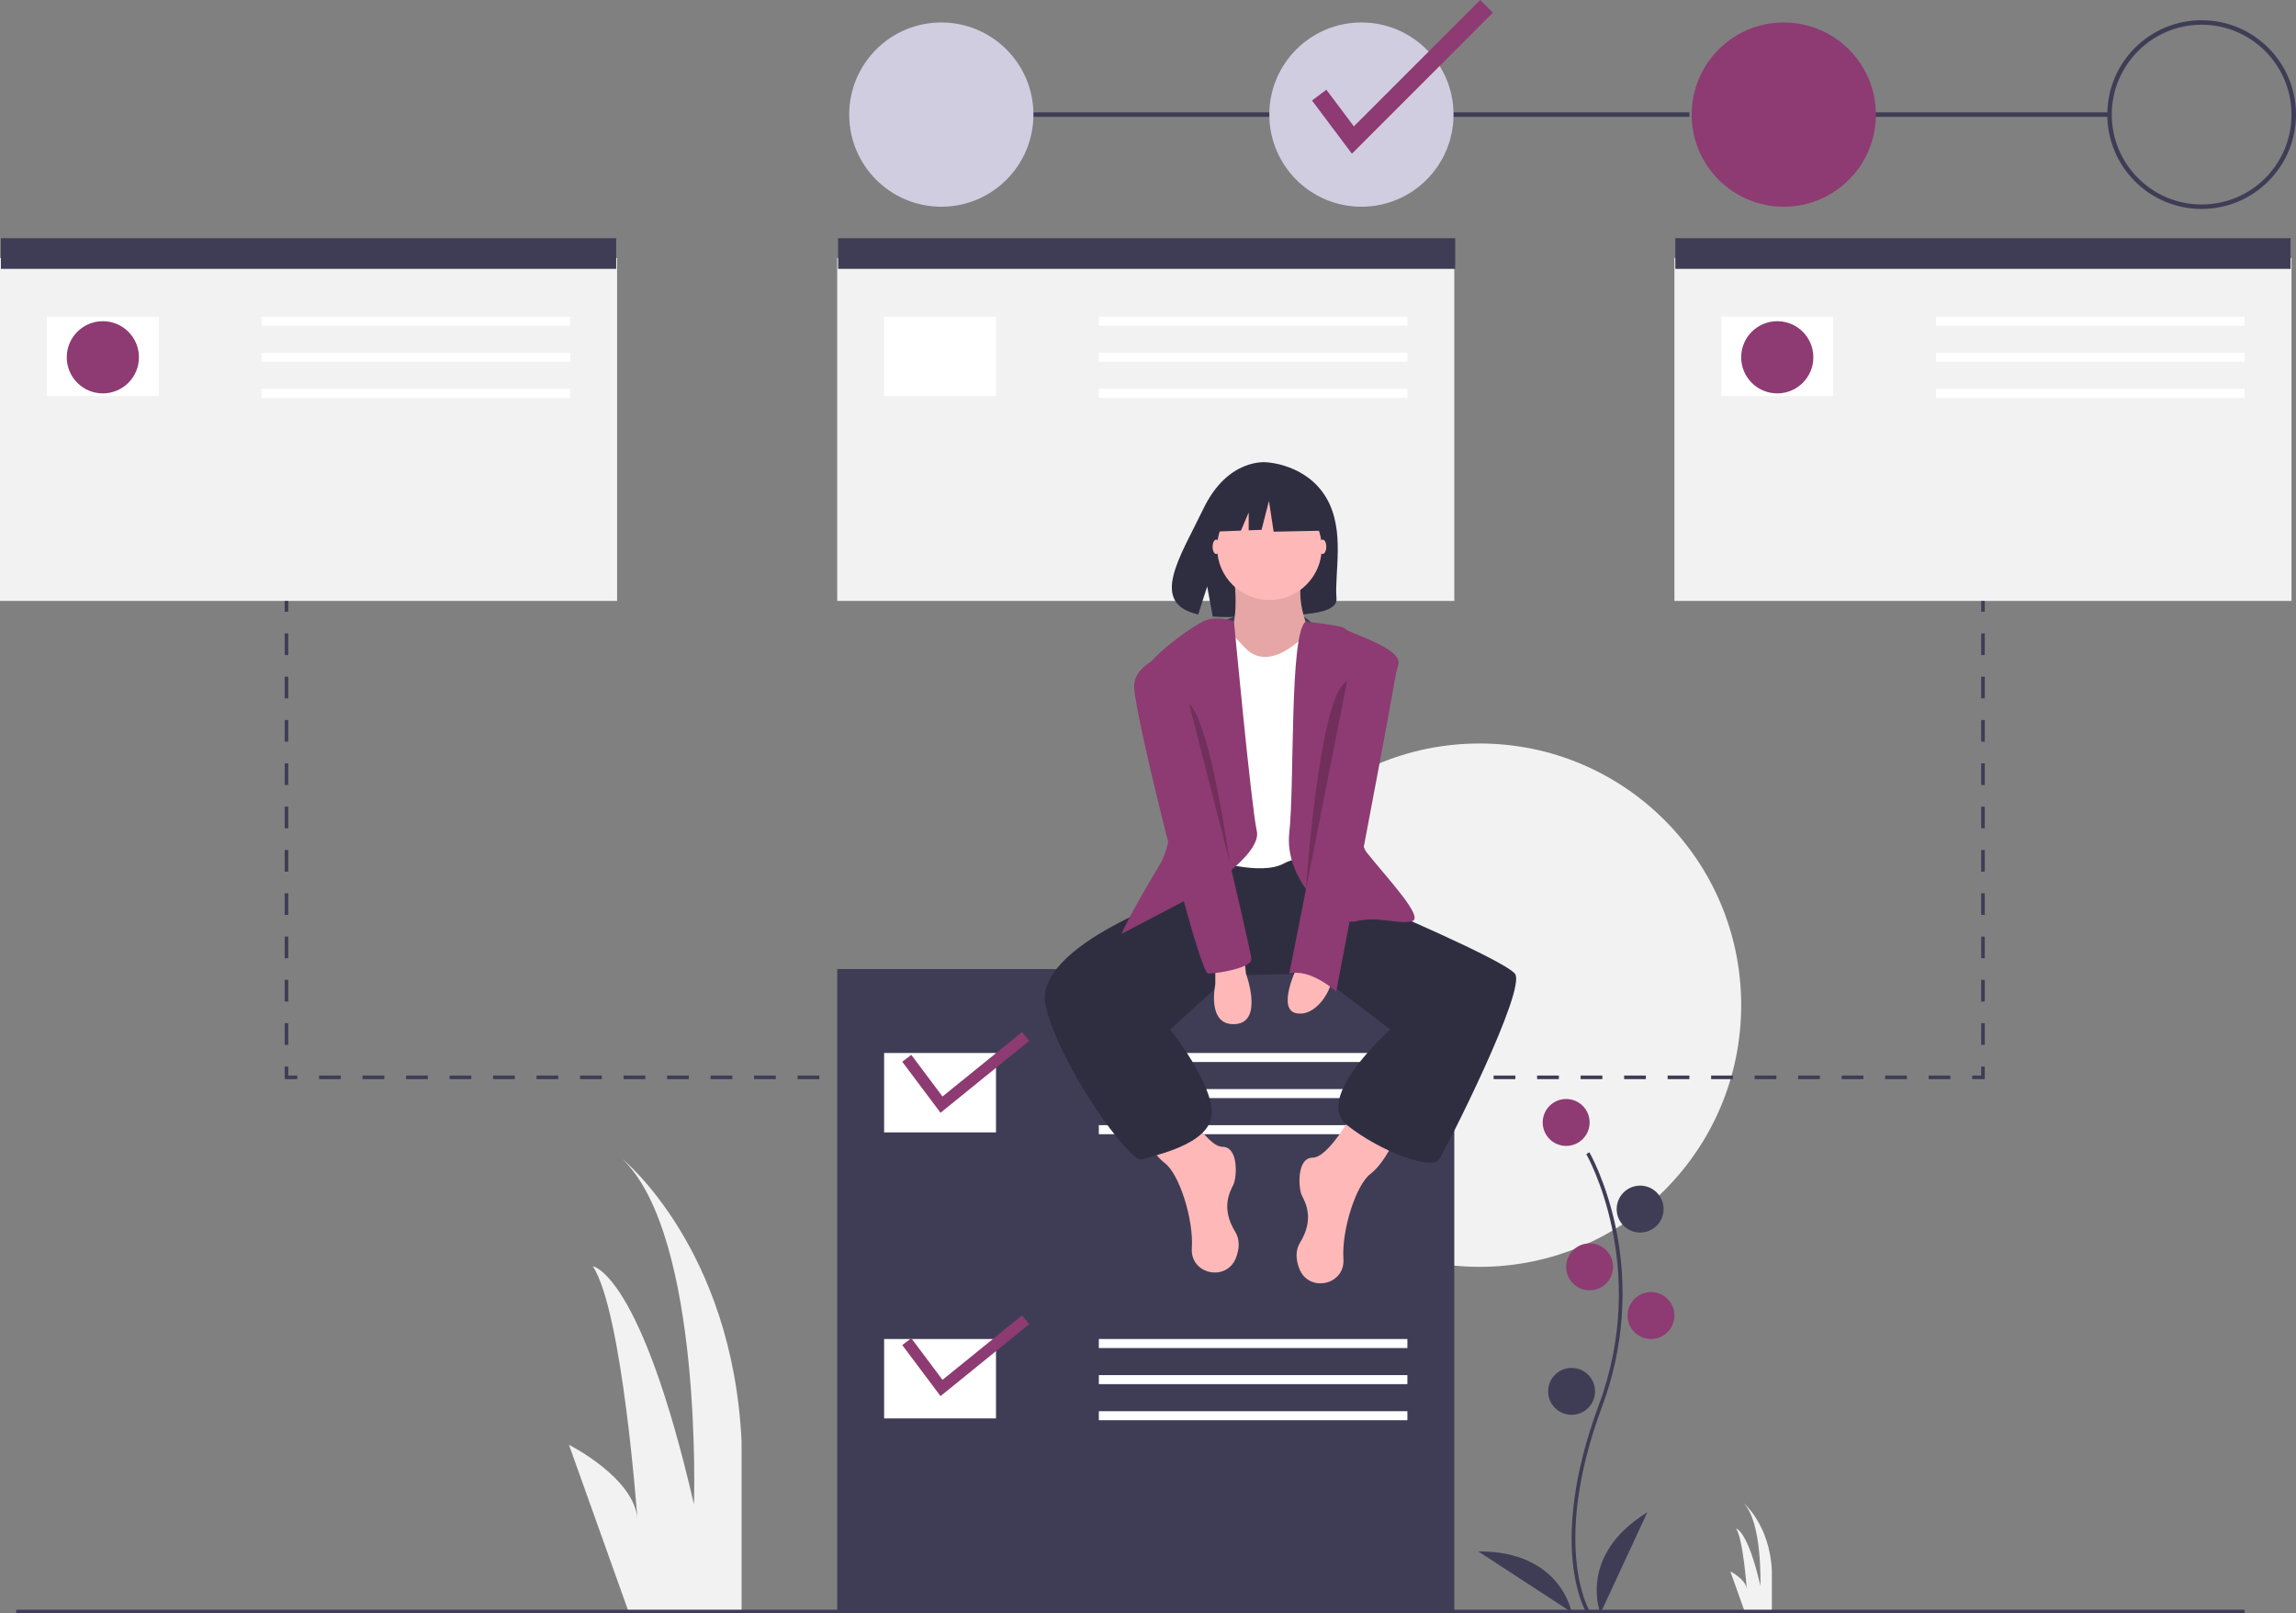 <?xml version="1.0" encoding="UTF-8"?>
<svg width="1022px" height="718px" viewBox="0 0 1022 718" version="1.1" xmlns="http://www.w3.org/2000/svg" xmlns:xlink="http://www.w3.org/1999/xlink">
    <rect x="0" y="0" width="1022" height="718" fill="#808080" stroke="none"/>
    <!-- Generator: Sketch 48.2 (47327) - http://www.bohemiancoding.com/sketch -->
    <title>Step-2</title>
    <desc>Created with Sketch.</desc>
    <defs></defs>
    <g id="Page-1" stroke="none" stroke-width="1" fill="none" fill-rule="evenodd">
        <g id="Step-2" fill-rule="nonzero">
            <g id="undraw_online_organizer_ofxm-(1)" transform="translate(0, 106)">
                <path d="M279.759,611.197 L253.267,537.018 C253.267,537.018 282.408,551.589 283.733,570.134 C283.733,570.134 277.11,477.411 263.864,457.542 C263.864,457.542 285.058,460.191 308.901,563.511 C308.901,563.511 312.875,444.296 277.11,409.856 C277.11,409.856 326.121,449.594 330.094,535.694 L330.094,611.197 L279.759,611.197 Z" id="Shape" fill="#F2F2F2"></path>
                <path d="M776.59,611.197 L770.22,593.361 C770.22,593.361 777.227,596.865 777.546,601.324 C777.546,601.324 775.953,579.029 772.768,574.252 C772.768,574.252 777.864,574.889 783.597,599.731 C783.597,599.731 784.553,571.067 775.953,562.786 C775.953,562.786 787.737,572.341 788.693,593.043 L788.693,611.197 L776.59,611.197 Z" id="Shape" fill="#F2F2F2"></path>
                <circle id="Oval" fill="#F2F2F2" cx="658.583" cy="341.339" r="116.457"></circle>
                <rect id="Rectangle-path" fill="#F2F2F2" x="0" y="8.835" width="274.677" height="152.598"></rect>
                <rect id="Rectangle-path" fill="#F2F2F2" x="372.661" y="8.835" width="274.677" height="152.598"></rect>
                <rect id="Rectangle-path" fill="#F2F2F2" x="745.323" y="8.835" width="274.677" height="152.598"></rect>
                <path d="M706.086,611.616 C705.902,611.314 701.556,604.058 700.049,588.989 C698.667,575.165 699.556,551.863 711.641,519.358 C734.535,457.78 706.365,408.095 706.077,407.6 L707.467,406.794 C707.54,406.919 714.809,419.587 719.103,439.758 C724.777,466.501 722.711,494.307 713.147,519.918 C690.291,581.391 707.283,610.492 707.457,610.779 L706.086,611.616 Z" id="Shape" fill="#3F3D56"></path>
                <circle id="Oval" fill="#8D3B72" cx="697.134" cy="393.543" r="10.441"></circle>
                <circle id="Oval" fill="#3F3D56" cx="730.063" cy="432.094" r="10.441"></circle>
                <circle id="Oval" fill="#8D3B72" cx="707.575" cy="457.795" r="10.441"></circle>
                <circle id="Oval" fill="#8D3B72" cx="734.882" cy="479.48" r="10.441"></circle>
                <circle id="Oval" fill="#3F3D56" cx="699.543" cy="513.213" r="10.441"></circle>
                <path d="M712.394,612 C712.394,612 701.953,586.299 733.276,567.024 L712.394,612 Z" id="Shape" fill="#3F3D56"></path>
                <path d="M699.553,611.534 C699.553,611.534 694.801,584.203 658.023,584.437 L699.553,611.534 Z" id="Shape" fill="#3F3D56"></path>
                <rect id="Rectangle-path" fill="#3F3D56" x="0.402" y="0" width="273.874" height="13.654"></rect>
                <rect id="Rectangle-path" fill="#3F3D56" x="373.063" y="0" width="274.677" height="13.654"></rect>
                <rect id="Rectangle-path" fill="#3F3D56" x="745.724" y="0" width="273.874" height="13.654"></rect>
                <rect id="Rectangle-path" fill="#FFFFFF" x="20.882" y="34.937" width="49.795" height="35.339"></rect>
                <rect id="Rectangle-path" fill="#FFFFFF" x="116.457" y="34.937" width="137.339" height="4.016"></rect>
                <rect id="Rectangle-path" fill="#FFFFFF" x="116.457" y="51" width="137.339" height="4.016"></rect>
                <rect id="Rectangle-path" fill="#FFFFFF" x="116.457" y="67.063" width="137.339" height="4.016"></rect>
                <rect id="Rectangle-path" fill="#FFFFFF" x="393.543" y="34.937" width="49.795" height="35.339"></rect>
                <rect id="Rectangle-path" fill="#FFFFFF" x="489.118" y="34.937" width="137.339" height="4.016"></rect>
                <rect id="Rectangle-path" fill="#FFFFFF" x="489.118" y="51" width="137.339" height="4.016"></rect>
                <rect id="Rectangle-path" fill="#FFFFFF" x="489.118" y="67.063" width="137.339" height="4.016"></rect>
                <rect id="Rectangle-path" fill="#FFFFFF" x="766.205" y="34.937" width="49.795" height="35.339"></rect>
                <rect id="Rectangle-path" fill="#FFFFFF" x="861.78" y="34.937" width="137.339" height="4.016"></rect>
                <rect id="Rectangle-path" fill="#FFFFFF" x="861.78" y="51" width="137.339" height="4.016"></rect>
                <rect id="Rectangle-path" fill="#FFFFFF" x="861.78" y="67.063" width="137.339" height="4.016"></rect>
                <circle id="Oval" fill="#8D3B72" cx="45.78" cy="53.008" r="16.063"></circle>
                <circle id="Oval" fill="#8D3B72" cx="791.102" cy="53.008" r="16.063"></circle>
                <rect id="Rectangle-path" fill="#3F3D56" x="126.714" y="161.433" width="1.606" height="4.819"></rect>
                <path d="M128.32,359.008 L126.714,359.008 L126.714,349.37 L128.32,349.37 L128.32,359.008 Z M128.32,339.732 L126.714,339.732 L126.714,330.094 L128.32,330.094 L128.32,339.732 Z M128.32,320.457 L126.714,320.457 L126.714,310.819 L128.32,310.819 L128.32,320.457 Z M128.32,301.181 L126.714,301.181 L126.714,291.543 L128.32,291.543 L128.32,301.181 Z M128.32,281.906 L126.714,281.906 L126.714,272.268 L128.32,272.268 L128.32,281.906 Z M128.32,262.63 L126.714,262.63 L126.714,252.992 L128.32,252.992 L128.32,262.63 Z M128.32,243.354 L126.714,243.354 L126.714,233.717 L128.32,233.717 L128.32,243.354 Z M128.32,224.079 L126.714,224.079 L126.714,214.441 L128.32,214.441 L128.32,224.079 Z M128.32,204.803 L126.714,204.803 L126.714,195.165 L128.32,195.165 L128.32,204.803 Z M128.32,185.528 L126.714,185.528 L126.714,175.89 L128.32,175.89 L128.32,185.528 Z" id="Shape" fill="#3F3D56"></path>
                <polygon id="Shape" fill="#3F3D56" points="132.336 374.268 126.714 374.268 126.714 368.646 128.32 368.646 128.32 372.661 132.336 372.661"></polygon>
                <path d="M868.161,374.268 L858.479,374.268 L858.479,372.661 L868.161,372.661 L868.161,374.268 Z M848.797,374.268 L839.116,374.268 L839.116,372.661 L848.797,372.661 L848.797,374.268 Z M829.434,374.268 L819.751,374.268 L819.751,372.661 L829.434,372.661 L829.434,374.268 Z M810.07,374.268 L800.388,374.268 L800.388,372.661 L810.07,372.661 L810.07,374.268 Z M790.706,374.268 L781.024,374.268 L781.024,372.661 L790.706,372.661 L790.706,374.268 Z M771.342,374.268 L761.66,374.268 L761.66,372.661 L771.342,372.661 L771.342,374.268 Z M751.979,374.268 L742.296,374.268 L742.296,372.661 L751.979,372.661 L751.979,374.268 Z M732.614,374.268 L722.933,374.268 L722.933,372.661 L732.614,372.661 L732.614,374.268 Z M713.251,374.268 L703.568,374.268 L703.568,372.661 L713.251,372.661 L713.251,374.268 Z M693.887,374.268 L684.205,374.268 L684.205,372.661 L693.887,372.661 L693.887,374.268 Z M674.523,374.268 L664.841,374.268 L664.841,372.661 L674.523,372.661 L674.523,374.268 Z M655.159,374.268 L645.477,374.268 L645.477,372.661 L655.159,372.661 L655.159,374.268 Z M635.796,374.268 L626.113,374.268 L626.113,372.661 L635.796,372.661 L635.796,374.268 Z M616.431,374.268 L606.75,374.268 L606.75,372.661 L616.431,372.661 L616.431,374.268 Z M597.068,374.268 L587.385,374.268 L587.385,372.661 L597.068,372.661 L597.068,374.268 Z M577.704,374.268 L568.022,374.268 L568.022,372.661 L577.704,372.661 L577.704,374.268 Z M558.34,374.268 L548.658,374.268 L548.658,372.661 L558.34,372.661 L558.34,374.268 Z M538.976,374.268 L529.294,374.268 L529.294,372.661 L538.976,372.661 L538.976,374.268 Z M519.613,374.268 L509.931,374.268 L509.931,372.661 L519.613,372.661 L519.613,374.268 Z M500.249,374.268 L490.567,374.268 L490.567,372.661 L500.249,372.661 L500.249,374.268 Z M480.885,374.268 L471.203,374.268 L471.203,372.661 L480.885,372.661 L480.885,374.268 Z M461.521,374.268 L451.839,374.268 L451.839,372.661 L461.521,372.661 L461.521,374.268 Z M442.157,374.268 L432.475,374.268 L432.475,372.661 L442.157,372.661 L442.157,374.268 Z M422.794,374.268 L413.111,374.268 L413.111,372.661 L422.794,372.661 L422.794,374.268 Z M403.43,374.268 L393.748,374.268 L393.748,372.661 L403.43,372.661 L403.43,374.268 Z M384.066,374.268 L374.384,374.268 L374.384,372.661 L384.066,372.661 L384.066,374.268 Z M364.702,374.268 L355.02,374.268 L355.02,372.661 L364.702,372.661 L364.702,374.268 Z M345.338,374.268 L335.656,374.268 L335.656,372.661 L345.338,372.661 L345.338,374.268 Z M325.974,374.268 L316.292,374.268 L316.292,372.661 L325.974,372.661 L325.974,374.268 Z M306.611,374.268 L296.928,374.268 L296.928,372.661 L306.611,372.661 L306.611,374.268 Z M287.247,374.268 L277.565,374.268 L277.565,372.661 L287.247,372.661 L287.247,374.268 Z M267.883,374.268 L258.201,374.268 L258.201,372.661 L267.883,372.661 L267.883,374.268 Z M248.519,374.268 L238.837,374.268 L238.837,372.661 L248.519,372.661 L248.519,374.268 Z M229.155,374.268 L219.474,374.268 L219.474,372.661 L229.155,372.661 L229.155,374.268 Z M209.791,374.268 L200.11,374.268 L200.11,372.661 L209.791,372.661 L209.791,374.268 Z M190.428,374.268 L180.746,374.268 L180.746,372.661 L190.428,372.661 L190.428,374.268 Z M171.064,374.268 L161.382,374.268 L161.382,372.661 L171.064,372.661 L171.064,374.268 Z M151.7,374.268 L142.018,374.268 L142.018,372.661 L151.7,372.661 L151.7,374.268 Z" id="Shape" fill="#3F3D56"></path>
                <polygon id="Shape" fill="#3F3D56" points="883.465 374.268 877.843 374.268 877.843 372.661 881.858 372.661 881.858 368.646 883.465 368.646"></polygon>
                <path d="M883.465,359.008 L881.858,359.008 L881.858,349.37 L883.465,349.37 L883.465,359.008 Z M883.465,339.732 L881.858,339.732 L881.858,330.094 L883.465,330.094 L883.465,339.732 Z M883.465,320.457 L881.858,320.457 L881.858,310.819 L883.465,310.819 L883.465,320.457 Z M883.465,301.181 L881.858,301.181 L881.858,291.543 L883.465,291.543 L883.465,301.181 Z M883.465,281.906 L881.858,281.906 L881.858,272.268 L883.465,272.268 L883.465,281.906 Z M883.465,262.63 L881.858,262.63 L881.858,252.992 L883.465,252.992 L883.465,262.63 Z M883.465,243.354 L881.858,243.354 L881.858,233.717 L883.465,233.717 L883.465,243.354 Z M883.465,224.079 L881.858,224.079 L881.858,214.441 L883.465,214.441 L883.465,224.079 Z M883.465,204.803 L881.858,204.803 L881.858,195.165 L883.465,195.165 L883.465,204.803 Z M883.465,185.528 L881.858,185.528 L881.858,175.89 L883.465,175.89 L883.465,185.528 Z" id="Shape" fill="#3F3D56"></path>
                <rect id="Rectangle-path" fill="#3F3D56" x="881.858" y="161.433" width="1.606" height="4.819"></rect>
                <rect id="Rectangle-path" fill="#3F3D56" x="372.661" y="325.276" width="274.677" height="285.921"></rect>
                <rect id="Rectangle-path" fill="#FFFFFF" x="393.543" y="362.622" width="49.795" height="35.339"></rect>
                <rect id="Rectangle-path" fill="#FFFFFF" x="489.118" y="362.622" width="137.339" height="4.016"></rect>
                <rect id="Rectangle-path" fill="#FFFFFF" x="489.118" y="378.685" width="137.339" height="4.016"></rect>
                <rect id="Rectangle-path" fill="#FFFFFF" x="489.118" y="394.748" width="137.339" height="4.016"></rect>
                <rect id="Rectangle-path" fill="#FFFFFF" x="393.543" y="489.921" width="49.795" height="35.339"></rect>
                <rect id="Rectangle-path" fill="#FFFFFF" x="489.118" y="489.921" width="137.339" height="4.016"></rect>
                <rect id="Rectangle-path" fill="#FFFFFF" x="489.118" y="505.984" width="137.339" height="4.016"></rect>
                <rect id="Rectangle-path" fill="#FFFFFF" x="489.118" y="522.047" width="137.339" height="4.016"></rect>
                <polygon id="Shape" fill="#8D3B72" points="418.652 389.229 401.607 366.503 405.645 363.475 419.53 381.989 454.923 353.324 458.119 357.23"></polygon>
                <polygon id="Shape" fill="#8D3B72" points="418.652 515.324 401.607 492.598 405.645 489.57 419.53 508.083 454.923 479.418 458.119 483.325"></polygon>
                <rect id="Rectangle-path" fill="#3F3D56" x="7.228" y="610.394" width="991.89" height="1.606"></rect>
                <path d="M544.574,170.268 C544.574,170.268 571.078,158.719 583.527,170.918 C595.975,183.118 550.196,179.102 544.574,170.268 Z" id="Shape" fill="#3F3D56"></path>
                <path d="M590.339,115.497 C581.432,100.447 563.811,99.746 563.811,99.746 C563.811,99.746 546.64,97.55 535.625,120.471 C525.358,141.835 511.188,162.462 533.344,167.464 L537.346,155.008 L539.824,168.391 C542.978,168.618 546.143,168.672 549.303,168.553 C573.03,167.787 595.626,168.777 594.899,160.263 C593.932,148.945 598.909,129.978 590.339,115.497 Z" id="Shape" fill="#2F2E41"></path>
                <path d="M602.802,388.323 C602.802,388.323 591.558,409.205 584.33,409.205 C577.101,409.205 577.905,422.858 579.511,426.071 C581.117,429.283 585.133,436.512 578.708,446.953 C576.463,450.6 576.865,454.737 578.338,458.576 C582.464,469.335 598.516,466.075 598.004,454.564 C597.998,454.437 597.991,454.31 597.983,454.181 C597.18,441.331 603.605,421.252 610.031,416.433 C616.456,411.614 622.078,398.764 622.078,398.764 L602.802,388.323 Z" id="Shape" fill="#FFB8B8"></path>
                <path d="M525.7,383.504 C525.7,383.504 536.944,404.386 544.172,404.386 C551.401,404.386 550.597,418.039 548.991,421.252 C547.385,424.465 543.369,431.693 549.794,442.134 C552.039,445.781 551.637,449.918 550.164,453.758 C546.038,464.516 529.986,461.256 530.498,449.745 C530.504,449.618 530.511,449.491 530.519,449.362 C531.322,436.512 524.897,416.433 518.471,411.614 C512.046,406.795 506.424,393.945 506.424,393.945 L525.7,383.504 Z" id="Shape" fill="#FFB8B8"></path>
                <path d="M534.534,280.701 L529.716,291.142 C529.716,291.142 459.038,314.433 465.464,341.74 C471.889,369.047 503.212,411.614 508.031,410.008 C512.849,408.402 538.55,403.583 539.353,389.929 C540.157,376.276 520.881,352.181 520.881,352.181 L547.385,328.087 L585.952,327.283 L618.865,352.181 C618.865,352.181 584.33,382.701 599.59,394.748 C614.849,406.795 637.338,414.827 640.55,410.008 C643.763,405.189 679.905,333.709 674.283,327.283 C668.66,320.858 611.637,296.764 611.637,296.764 L596.377,275.079 L536.944,271.866 L534.534,280.701 Z" id="Shape" fill="#2F2E41"></path>
                <path d="M548.991,148.181 C548.991,148.181 553.007,174.685 544.975,177.898 C536.944,181.11 561.038,194.764 561.038,194.764 L574.692,194.764 L583.527,176.291 C583.527,176.291 575.495,161.835 580.314,148.181 C585.133,134.528 548.991,148.181 548.991,148.181 Z" id="Shape" fill="#FFB8B8"></path>
                <path d="M548.991,148.181 C548.991,148.181 553.007,174.685 544.975,177.898 C536.944,181.11 561.038,194.764 561.038,194.764 L574.692,194.764 L583.527,176.291 C583.527,176.291 575.495,161.835 580.314,148.181 C585.133,134.528 548.991,148.181 548.991,148.181 Z" id="Shape" fill="#000000" opacity="0.1"></path>
                <path d="M543.369,170.669 C543.369,170.669 552.204,180.307 553.81,181.913 C555.416,183.52 562.645,192.354 577.905,179.504 C593.164,166.654 594.771,181.913 594.771,181.913 L594.771,278.291 C594.771,278.291 581.92,272.669 571.479,278.291 C561.038,283.913 539.353,276.685 539.353,276.685 L535.338,177.095 L543.369,170.669 Z" id="Shape" fill="#FFFFFF"></path>
                <path d="M549.269,170.669 C549.269,170.669 541.763,167.457 535.338,170.669 C528.912,173.882 506.424,189.945 508.031,197.173 C509.637,204.402 530.519,255 516.062,279.094 C501.605,303.189 499.196,309.614 499.196,309.614 L534.534,291.142 C534.534,291.142 561.842,274.276 559.432,263.835 C557.023,253.394 549.269,170.669 549.269,170.669 Z" id="Shape" fill="#8D3B72"></path>
                <path d="M581.127,170.669 C581.127,170.669 597.983,172.276 598.786,173.882 C599.59,175.488 624.086,182.315 622.479,189.543 C620.873,196.772 598.786,261.425 608.424,273.472 C618.062,285.52 634.125,302.386 628.503,303.992 C622.881,305.598 613.243,301.583 603.605,303.992 C593.968,306.402 571.479,286.323 573.889,264.638 C576.298,242.953 573.908,176.291 581.127,170.669 Z" id="Shape" fill="#8D3B72"></path>
                <path d="M540.96,324.071 L540.96,332.102 C540.96,332.102 536.944,350.575 549.794,349.772 C562.645,348.969 554.613,327.283 554.613,327.283 L553.81,320.055 L540.96,324.071 Z" id="Shape" fill="#FFB8B8"></path>
                <path d="M577.101,324.874 C577.101,324.874 568.267,343.346 577.101,344.953 C585.936,346.559 592.361,334.512 592.361,331.299 C592.361,328.087 577.101,324.874 577.101,324.874 Z" id="Shape" fill="#FFB8B8"></path>
                <ellipse id="Oval" fill="#FFB8B8" cx="588.747" cy="137.339" rx="1.606" ry="3.213"></ellipse>
                <ellipse id="Oval" fill="#FFB8B8" cx="541.361" cy="137.339" rx="1.606" ry="3.213"></ellipse>
                <path d="M602.802,181.11 C602.802,181.11 622.881,181.11 622.078,189.142 C621.275,197.173 594.771,335.315 594.771,335.315 C594.771,335.315 583.527,324.874 573.889,327.284 L602.802,181.11 Z" id="Shape" fill="#8D3B72"></path>
                <path d="M524.897,183.52 C524.897,183.52 504.818,187.535 504.818,199.583 C504.818,211.63 533.731,327.283 537.747,327.283 C541.763,327.283 557.023,324.874 557.023,320.858 C557.023,316.843 524.897,183.52 524.897,183.52 Z" id="Shape" fill="#8D3B72"></path>
                <path d="M529.314,207.213 L547.385,277.883 C547.385,277.883 538.952,216.047 529.314,207.213 Z" id="Shape" fill="#000000" opacity="0.2"></path>
                <path d="M599.603,197.283 L581.327,289.68 C581.327,289.68 587.168,202.613 599.603,197.283 Z" id="Shape" fill="#000000" opacity="0.2"></path>
                <circle id="Oval" fill="#FFB8B8" cx="565.054" cy="137.74" r="23.291"></circle>
                <polygon id="Shape" fill="#2F2E41" points="586.401 114.046 568.992 104.927 544.951 108.657 539.977 130.626 552.359 130.15 555.818 122.079 555.818 130.017 561.531 129.797 564.847 116.947 566.92 130.626 587.23 130.212"></polygon>
            </g>
            <rect id="Rectangle-path" fill="#3F3D56" x="834" y="50" width="105" height="2"></rect>
            <rect id="Rectangle-path" fill="#3F3D56" x="419" y="50" width="333" height="2"></rect>
            <circle id="Oval" fill="#D0CDE1" cx="606" cy="51" r="41"></circle>
            <circle id="Oval" fill="#D0CDE1" cx="419" cy="51" r="41"></circle>
            <circle id="Oval" fill="#8D3B72" cx="794" cy="51" r="41"></circle>
            <path d="M980,93 C956.804,93 938,74.196 938,51 C938,27.804 956.804,9 980,9 C1003.196,9 1022,27.804 1022,51 C1021.974,74.185 1003.185,92.974 980,93 Z M980,11 C957.909,11 940,28.909 940,51 C940,73.091 957.909,91 980,91 C1002.091,91 1020,73.091 1020,51 C1019.975,28.919 1002.081,11.025 980,11 Z" id="Shape" fill="#3F3D56"></path>
            <polygon id="Shape" fill="#8D3B72" points="601.768 68.418 584 44.729 590.4 39.928 602.633 56.238 658.872 0 664.528 5.656"></polygon>
        </g>
    </g>
</svg>